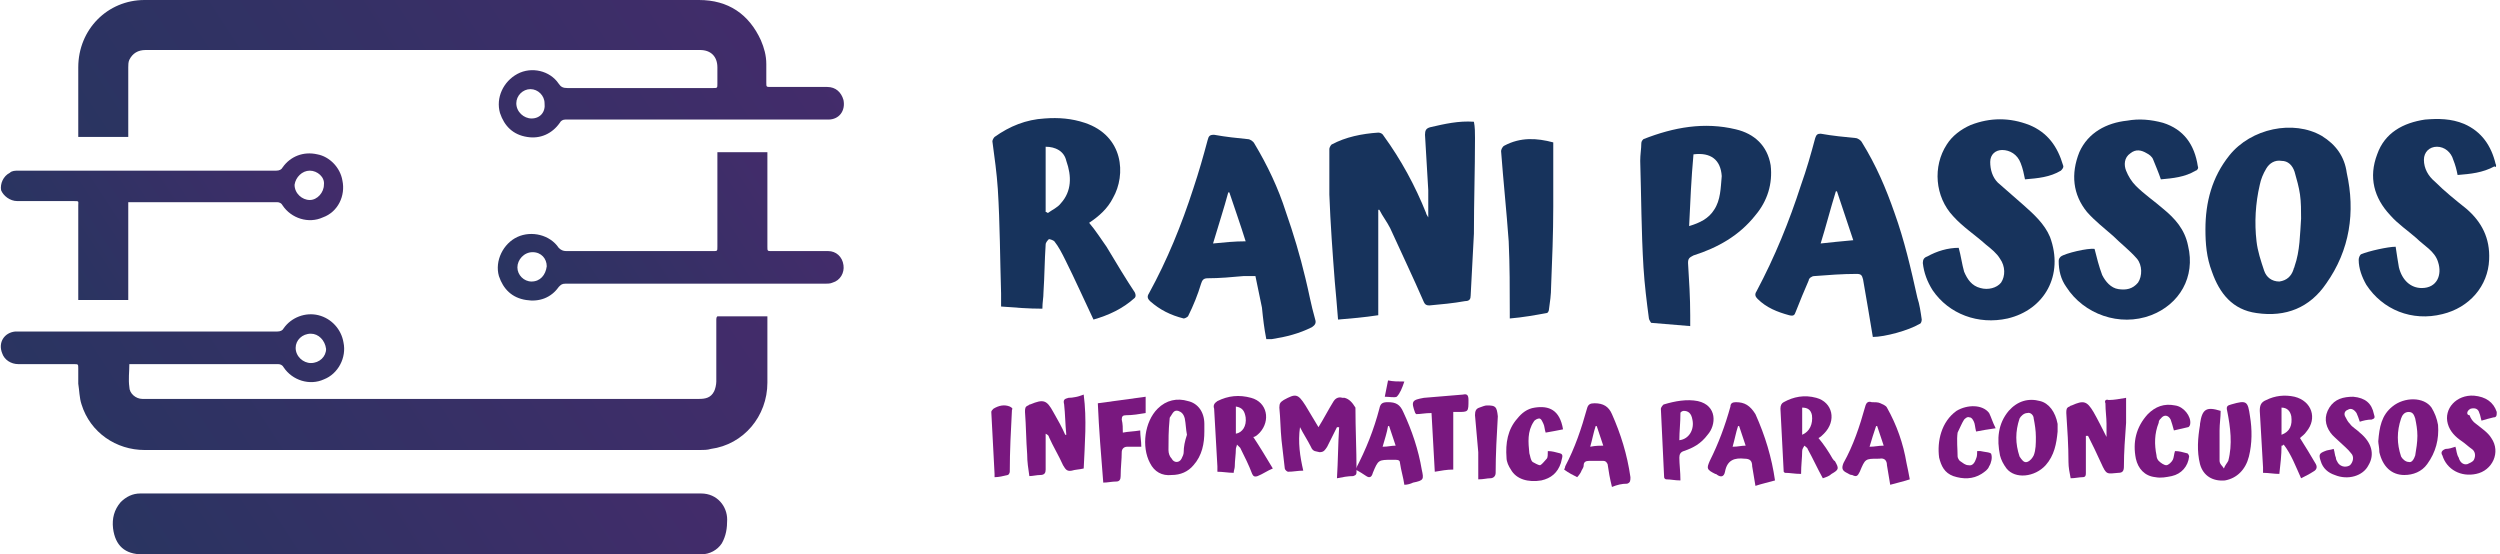 <?xml version="1.0" encoding="utf-8"?>
<!-- Generator: Adobe Illustrator 24.3.0, SVG Export Plug-In . SVG Version: 6.00 Build 0)  -->
<svg version="1.1" id="Camada_1" xmlns="http://www.w3.org/2000/svg" xmlns:xlink="http://www.w3.org/1999/xlink" x="0px" y="0px"
	 viewBox="0 0 230 51" style="enable-background:new 0 0 230 51;" xml:space="preserve">
<style type="text/css">
	.st0{fill:none;}
	.st1{fill:url(#SVGID_1_);}
	.st2{fill:url(#SVGID_2_);}
	.st3{fill:url(#SVGID_3_);}
	.st4{fill:url(#SVGID_4_);}
	.st5{fill:url(#SVGID_5_);}
	.st6{fill:#17335C;}
	.st7{fill:#79187F;}
</style>
<g>
	<path class="st0" d="M48.9,8.2c-0.7,0-1.3,0.6-1.3,1.3c0,0.7,0.6,1.4,1.4,1.4c0.7,0,1.3-0.6,1.3-1.4C50.2,8.8,49.7,8.2,48.9,8.2z"
		/>
	<path class="st0" d="M28.5,18.4c0.7,0,1.3-0.6,1.3-1.4c0-0.7-0.6-1.3-1.3-1.3c-0.7,0-1.3,0.6-1.4,1.3
		C27.2,17.8,27.8,18.4,28.5,18.4z"/>
	<path class="st0" d="M28.6,33.4c0.7,0,1.4-0.6,1.4-1.3c0-0.7-0.6-1.3-1.4-1.4c-0.7,0-1.3,0.6-1.4,1.3
		C27.2,32.8,27.8,33.4,28.6,33.4z"/>
	<path class="st0" d="M48.9,23.2c-0.7,0-1.4,0.6-1.4,1.4s0.6,1.3,1.3,1.3c0.8,0,1.3-0.6,1.3-1.4C50.2,23.8,49.7,23.2,48.9,23.2z"/>
	<linearGradient id="SVGID_1_" gradientUnits="userSpaceOnUse" x1="165.931" y1="-73.884" x2="16.12" y2="23.656">
		<stop  offset="1.000000e-04" style="stop-color:#751B7E"/>
		<stop  offset="1" style="stop-color:#2A3461"/>
		<stop  offset="1" style="stop-color:#2B3461"/>
	</linearGradient>
	<path class="st1" d="M11.8,12.2c0-2,0-4,0-6c0-0.2,0-0.5,0.1-0.7c0.3-0.6,0.8-0.9,1.5-0.9c10.2,0,20.4,0,30.6,0
		c6.8,0,13.6,0,20.4,0c1,0,1.6,0.6,1.6,1.6c0,0.5,0,1,0,1.5c0,0.4,0,0.4-0.4,0.4c-4.5,0-9,0-13.4,0c-0.4,0-0.6-0.1-0.8-0.4
		c-0.8-1.2-2.5-1.6-3.8-0.9c-1.3,0.7-2,2.2-1.6,3.6c0.4,1.2,1.2,2,2.5,2.2c1.2,0.2,2.3-0.3,3-1.3c0.1-0.2,0.3-0.3,0.5-0.3
		c8,0,15.9,0,23.8,0c0.1,0,0.3,0,0.4,0c1,0,1.6-0.8,1.4-1.8C77.4,8.5,76.9,8,76.1,8c-1.7,0-3.5,0-5.2,0c-0.4,0-0.4,0-0.4-0.4
		c0-0.6,0-1.1,0-1.7c0-0.8-0.2-1.5-0.5-2.2C68.9,1.3,67,0,64.3,0c-17,0-34,0-51,0C9.9,0,7.2,2.7,7.2,6.2c0,2,0,4,0,6.1
		c0,0.1,0,0.2,0,0.3c1.6,0,3.1,0,4.6,0C11.8,12.4,11.8,12.3,11.8,12.2z M48.9,10.9c-0.7,0-1.4-0.6-1.4-1.4c0-0.7,0.6-1.3,1.3-1.3
		c0.7,0,1.3,0.6,1.3,1.3C50.2,10.3,49.7,10.9,48.9,10.9z"/>
	<linearGradient id="SVGID_2_" gradientUnits="userSpaceOnUse" x1="162.645" y1="-47.989" x2="12.918" y2="49.497">
		<stop  offset="1.000000e-04" style="stop-color:#751B7E"/>
		<stop  offset="1" style="stop-color:#2A3461"/>
		<stop  offset="1" style="stop-color:#2B3461"/>
	</linearGradient>
	<path class="st2" d="M65.9,29.4c0,1.9,0,3.8,0,5.7c0,0.3-0.1,0.7-0.2,0.9c-0.3,0.6-0.8,0.7-1.4,0.7c-16.9,0-33.9,0-50.8,0
		c-0.1,0-0.3,0-0.4,0c-0.6,0-1.2-0.5-1.2-1.1c-0.1-0.7,0-1.4,0-2.1c0.1,0,0.2,0,0.4,0c4.4,0,8.9,0,13.3,0c0.2,0,0.4,0.1,0.5,0.3
		c0.8,1.2,2.4,1.7,3.7,1.1c1.3-0.5,2.1-2,1.8-3.4c-0.2-1.2-1.1-2.2-2.3-2.5c-1.2-0.3-2.5,0.2-3.2,1.2c-0.1,0.2-0.3,0.3-0.6,0.3
		c-7.9,0-15.7,0-23.6,0c-0.1,0-0.3,0-0.5,0c-1,0.1-1.6,1-1.2,2c0.2,0.6,0.8,1,1.5,1c1.7,0,3.4,0,5.1,0c0.4,0,0.4,0,0.4,0.4
		c0,0.5,0,0.9,0,1.4c0.1,0.6,0.1,1.3,0.3,1.9c0.8,2.6,3.2,4.2,5.8,4.2c17,0,34.1,0,51.1,0c0.3,0,0.7,0,1-0.1c3-0.4,5.2-3,5.2-6.1
		c0-1.9,0-3.9,0-5.8c0-0.1,0-0.2,0-0.3c-1.6,0-3.1,0-4.6,0C65.9,29.2,65.9,29.3,65.9,29.4z M28.6,30.7c0.7,0,1.3,0.6,1.4,1.4
		c0,0.7-0.6,1.3-1.4,1.3c-0.7,0-1.4-0.6-1.4-1.4C27.2,31.3,27.8,30.7,28.6,30.7z"/>
	<linearGradient id="SVGID_3_" gradientUnits="userSpaceOnUse" x1="138.653" y1="-16.791" x2="19.422" y2="60.839">
		<stop  offset="1.000000e-04" style="stop-color:#751B7E"/>
		<stop  offset="1" style="stop-color:#2A3461"/>
		<stop  offset="1" style="stop-color:#2B3461"/>
	</linearGradient>
	<path class="st3" d="M64.5,45.4c-5.6,0-11.1,0-16.7,0c-11.6,0-23.3,0-34.9,0c-0.7,0-1.3,0.3-1.8,0.8c-0.6,0.7-0.8,1.5-0.7,2.4
		c0.2,1.6,1.1,2.4,2.7,2.4c8.5,0,17,0,25.6,0c4.6,0,9.3,0,13.9,0c4,0,8,0,11.9,0c0.8,0,1.5-0.4,1.9-1c0.4-0.7,0.5-1.4,0.5-2.2
		C66.9,46.6,66,45.4,64.5,45.4z"/>
	<linearGradient id="SVGID_4_" gradientUnits="userSpaceOnUse" x1="117.775" y1="-12.387" x2="50.514" y2="31.406">
		<stop  offset="1.000000e-04" style="stop-color:#751B7E"/>
		<stop  offset="1" style="stop-color:#2A3461"/>
		<stop  offset="1" style="stop-color:#2B3461"/>
	</linearGradient>
	<path class="st4" d="M76.2,23.1c-1.7,0-3.5,0-5.2,0c-0.4,0-0.4,0-0.4-0.4c0-2.8,0-5.5,0-8.3c0-0.1,0-0.2,0-0.4c-1.5,0-3.1,0-4.6,0
		c0,0.1,0,0.3,0,0.4c0,2.8,0,5.5,0,8.3c0,0.4,0,0.4-0.4,0.4c-4.5,0-9,0-13.5,0c-0.3,0-0.5-0.1-0.7-0.3c-0.8-1.2-2.5-1.6-3.8-1
		c-1.3,0.6-2.1,2.2-1.7,3.6c0.4,1.2,1.2,2,2.5,2.2c1.2,0.2,2.3-0.2,3-1.2c0.2-0.2,0.3-0.3,0.6-0.3c8,0,15.9,0,23.9,0
		c0.2,0,0.5,0,0.7-0.1c0.7-0.2,1.1-0.9,1-1.6C77.5,23.6,76.9,23.1,76.2,23.1z M48.9,25.9c-0.7,0-1.3-0.6-1.3-1.3s0.6-1.4,1.4-1.4
		s1.3,0.6,1.3,1.3C50.2,25.3,49.7,25.9,48.9,25.9z"/>
	<linearGradient id="SVGID_5_" gradientUnits="userSpaceOnUse" x1="72.069" y1="-19.135" x2="5.348" y2="24.306">
		<stop  offset="1.000000e-04" style="stop-color:#751B7E"/>
		<stop  offset="1" style="stop-color:#2A3461"/>
		<stop  offset="1" style="stop-color:#2B3461"/>
	</linearGradient>
	<path class="st5" d="M1.6,18.5c1.7,0,3.5,0,5.2,0c0.5,0,0.4,0,0.4,0.4c0,2.8,0,5.5,0,8.3c0,0.1,0,0.2,0,0.4c1.6,0,3.1,0,4.6,0
		c0-3,0-6,0-9c0.1,0,0.3,0,0.4,0c4.4,0,8.9,0,13.3,0c0.2,0,0.4,0.1,0.5,0.3c0.8,1.2,2.4,1.7,3.7,1.1c1.4-0.5,2.1-2,1.8-3.4
		c-0.2-1.2-1.2-2.2-2.3-2.4c-1.3-0.3-2.5,0.2-3.2,1.2c-0.1,0.2-0.3,0.3-0.6,0.3c-7.9,0-15.8,0-23.7,0c-0.3,0-0.6,0-0.8,0.2
		c-0.6,0.3-0.9,1-0.8,1.6C0.3,18,0.9,18.5,1.6,18.5z M28.5,15.7c0.7,0,1.4,0.6,1.3,1.3c0,0.7-0.6,1.4-1.3,1.4
		c-0.7,0-1.4-0.6-1.4-1.4C27.2,16.3,27.8,15.7,28.5,15.7z"/>
</g>
<g>
	<path class="st6" d="M131.6,11.7c-0.4,0.1-0.5,0.3-0.5,0.7c0.1,1.7,0.2,3.4,0.3,5.1c0,0.8,0,1.6,0,2.5c-0.1-0.2-0.2-0.3-0.2-0.4
		c-1-2.5-2.3-4.9-3.9-7.1c-0.1-0.2-0.3-0.3-0.5-0.3c-1.5,0.1-3,0.4-4.3,1.1c-0.1,0.1-0.2,0.3-0.2,0.4c0,1.4,0,2.8,0,4.2
		c0.1,2.7,0.3,5.4,0.5,8c0.1,1.1,0.2,2.2,0.3,3.5c1.2-0.1,2.4-0.2,3.7-0.4c0-3.3,0-6.5,0-9.7c0,0,0.1,0,0.1,0c0.3,0.6,0.7,1.1,1,1.7
		c1,2.2,2.1,4.5,3.1,6.8c0.1,0.2,0.2,0.3,0.5,0.3c1.1-0.1,2.2-0.2,3.3-0.4c0.4,0,0.5-0.2,0.5-0.5c0.1-1.9,0.2-3.8,0.3-5.7
		c0-2.9,0.1-5.9,0.1-8.8c0-0.5,0-1-0.1-1.5C134.2,11.1,132.9,11.4,131.6,11.7z"/>
	<path class="st6" d="M101.8,22.7c-0.5-0.7-1-1.5-1.6-2.2c0.9-0.6,1.7-1.3,2.2-2.3c1.2-2.1,1-5.7-2.6-6.9c-1.2-0.4-2.4-0.5-3.7-0.4
		c-1.7,0.1-3.2,0.7-4.6,1.7c-0.1,0.1-0.2,0.3-0.2,0.4c0.2,1.5,0.4,2.9,0.5,4.4c0.2,3.2,0.2,6.4,0.3,9.6c0,0.4,0,0.7,0,1.2
		c1.3,0.1,2.5,0.2,3.8,0.2c0-0.6,0.1-1,0.1-1.5c0.1-1.5,0.1-2.9,0.2-4.4c0-0.2,0.2-0.4,0.3-0.5c0.1,0,0.4,0.1,0.5,0.2
		c0.4,0.5,0.7,1.1,1,1.7c0.9,1.8,1.7,3.6,2.6,5.5c1.4-0.4,2.7-1,3.8-2c0.1-0.1,0.1-0.3,0-0.5C103.6,25.7,102.7,24.2,101.8,22.7z
		 M97.6,18.7c-0.3,0.4-0.8,0.6-1.2,0.9c0,0-0.1-0.1-0.2-0.1c0-2,0-4,0-6c0.9,0,1.7,0.4,1.9,1.3C98.6,16.2,98.6,17.6,97.6,18.7z"/>
	<path class="st6" d="M213.6,12.5c-2.6-1.5-6.5-0.7-8.5,1.8c-1.6,2-2.2,4.3-2.2,6.8c0,1.3,0.1,2.6,0.6,3.9c0.7,2,1.9,3.5,4.1,3.8
		c2.7,0.4,4.9-0.5,6.4-2.7c2.2-3.1,2.7-6.6,1.9-10.2C215.7,14.4,214.9,13.3,213.6,12.5z M211.1,24.5c0,0.1-0.1,0.2-0.1,0.3
		c-0.2,0.6-0.6,1-1.3,1.1c-0.7,0-1.2-0.4-1.4-1c-0.3-0.9-0.6-1.8-0.7-2.7c-0.2-1.7-0.1-3.5,0.3-5.2c0.1-0.5,0.3-1,0.6-1.5
		c0.3-0.5,0.8-0.8,1.4-0.7c0.6,0,1,0.4,1.2,1c0.2,0.7,0.4,1.4,0.5,2.1c0.1,0.7,0.1,1.5,0.1,2.2C211.6,21.5,211.6,23.1,211.1,24.5z"
		/>
	<path class="st6" d="M174.3,19.6c-0.8-2.3-1.7-4.4-3-6.5c-0.1-0.2-0.4-0.4-0.6-0.4c-1-0.1-2.1-0.2-3.2-0.4c-0.3,0-0.4,0.1-0.5,0.4
		c-0.4,1.5-0.8,2.9-1.3,4.3c-1.1,3.4-2.4,6.6-4.1,9.8c-0.2,0.3-0.1,0.5,0.1,0.7c0.8,0.8,1.8,1.2,2.9,1.5c0.4,0.1,0.5,0,0.6-0.3
		c0.4-1,0.8-2,1.2-2.9c0-0.2,0.3-0.4,0.5-0.4c1.3-0.1,2.6-0.2,3.9-0.2c0.4,0,0.5,0.1,0.6,0.5c0.3,1.7,0.6,3.5,0.9,5.3
		c1.1,0,3.3-0.6,4.3-1.2c0.1,0,0.2-0.2,0.2-0.4c-0.1-0.7-0.2-1.4-0.4-2C175.8,24.7,175.2,22.1,174.3,19.6z M167.5,22.4
		c0.5-1.6,0.9-3.2,1.4-4.8c0,0,0.1,0,0.1,0c0.5,1.5,1,3,1.5,4.5C169.4,22.2,168.4,22.3,167.5,22.4z"/>
	<path class="st6" d="M120.1,25.6c-0.5-2.1-1.1-4.1-1.8-6.1c-0.7-2.2-1.7-4.3-2.9-6.3c-0.1-0.2-0.4-0.4-0.6-0.4
		c-1-0.1-2-0.2-3.1-0.4c-0.4,0-0.5,0.1-0.6,0.5c-0.4,1.5-0.8,2.9-1.3,4.4c-1.1,3.4-2.4,6.6-4.1,9.7c-0.2,0.3-0.1,0.5,0.1,0.7
		c0.9,0.8,1.9,1.3,3.1,1.6c0.1,0,0.3-0.1,0.4-0.2c0.5-1,0.9-2,1.2-3c0.1-0.3,0.2-0.5,0.6-0.5c1.1,0,2.2-0.1,3.3-0.2
		c0.3,0,0.7,0,1.1,0c0.2,1,0.4,1.9,0.6,2.9c0.1,1,0.2,1.9,0.4,2.9c0.1,0,0.2,0,0.5,0c1.3-0.2,2.5-0.5,3.7-1.1
		c0.3-0.2,0.4-0.4,0.3-0.7C120.6,28,120.4,26.8,120.1,25.6z M111.6,22.4c0.5-1.7,1-3.2,1.4-4.7c0,0,0.1,0,0.1,0
		c0.5,1.5,1,2.9,1.5,4.5C113.6,22.2,112.6,22.3,111.6,22.4z"/>
	<path class="st6" d="M186.7,11.5c-1.8-0.7-3.6-0.7-5.4,0c-0.9,0.4-1.7,1-2.2,1.8c-1.3,2-1.1,4.8,0.6,6.6c0.9,1,2,1.7,3,2.6
		c0.5,0.4,1,0.8,1.3,1.3c0.5,0.7,0.5,1.6,0.1,2.2c-0.4,0.5-1.2,0.7-1.9,0.5c-0.8-0.2-1.2-0.8-1.5-1.5c-0.2-0.7-0.3-1.5-0.5-2.2
		c-1,0-2,0.3-2.9,0.8c-0.3,0.1-0.4,0.3-0.4,0.6c0.1,0.9,0.4,1.7,0.9,2.5c1.5,2.2,4.2,3.2,6.9,2.6c3.4-0.8,5.2-4,3.9-7.5
		c-0.5-1.2-1.5-2.1-2.4-2.9c-0.8-0.7-1.6-1.4-2.4-2.1c-0.5-0.5-0.7-1.2-0.7-1.9c0-0.7,0.5-1.1,1.1-1.1c0.7,0,1.4,0.4,1.7,1.2
		c0.2,0.5,0.3,1,0.4,1.5c1.2-0.1,2.3-0.2,3.3-0.8c0.1-0.1,0.3-0.3,0.2-0.5C189.3,13.5,188.4,12.2,186.7,11.5z"/>
	<path class="st6" d="M229.6,15.1c-0.4-1.7-1.3-3-2.9-3.7c-1.2-0.5-2.4-0.5-3.6-0.4c-2,0.3-3.7,1.2-4.4,3.2c-0.8,2.1-0.3,4,1.2,5.6
		c0.7,0.8,1.6,1.4,2.4,2.1c0.7,0.7,1.7,1.2,2,2.2c0.4,1.2-0.1,2.4-1.5,2.4c-1,0-1.8-0.7-2.1-1.9c-0.1-0.6-0.2-1.2-0.3-1.9
		c-0.7,0-2.5,0.4-3.2,0.7c-0.1,0.1-0.2,0.3-0.2,0.5c0,0.8,0.3,1.6,0.7,2.3c1.5,2.3,4.2,3.4,7,2.7c2.5-0.6,4.2-2.6,4.3-5
		c0.1-2-0.7-3.5-2.1-4.7c-1-0.8-2-1.6-2.9-2.5c-0.6-0.5-1-1.2-1-2c0-0.7,0.5-1.2,1.2-1.2c0.7,0,1.3,0.5,1.5,1.2
		c0.2,0.5,0.3,0.9,0.4,1.4c1.2-0.1,2.3-0.2,3.4-0.8C229.6,15.5,229.7,15.2,229.6,15.1z"/>
	<path class="st6" d="M199,11.3c-1.1-0.3-2.2-0.4-3.3-0.2c-1.9,0.2-3.6,1.1-4.4,2.9c-0.8,2-0.6,3.9,0.7,5.5c0.7,0.8,1.6,1.5,2.4,2.2
		c0.7,0.7,1.5,1.3,2.2,2.1c0.5,0.6,0.5,1.6,0.1,2.2c-0.5,0.6-1.1,0.7-1.8,0.6c-0.7-0.1-1.2-0.7-1.5-1.3c-0.3-0.8-0.5-1.6-0.7-2.4
		c-0.6-0.1-2.7,0.4-3.1,0.7c-0.1,0.1-0.2,0.2-0.2,0.4c0,0.9,0.2,1.7,0.7,2.4c1.6,2.5,4.9,3.7,7.8,2.6c2.6-1,4.1-3.5,3.4-6.4
		c-0.3-1.5-1.2-2.5-2.3-3.4c-0.8-0.7-1.7-1.3-2.5-2.1c-0.4-0.4-0.7-0.9-0.9-1.4c-0.2-0.5-0.2-1.2,0.4-1.6c0.5-0.4,1-0.3,1.5,0
		c0.2,0.1,0.5,0.3,0.6,0.6c0.2,0.5,0.5,1.2,0.7,1.8c1.1-0.1,2.2-0.2,3.2-0.8c0.1,0,0.3-0.2,0.2-0.4C201.9,13.3,200.9,11.9,199,11.3z
		"/>
	<path class="st6" d="M162.9,15.2c-0.3-1.8-1.5-2.9-3.2-3.3c-2.9-0.7-5.7-0.2-8.5,0.9c-0.1,0.1-0.2,0.2-0.2,0.4c0,0.5-0.1,1-0.1,1.6
		c0.1,3.3,0.1,6.5,0.3,9.8c0.1,1.6,0.3,3.2,0.5,4.7c0,0.1,0.2,0.4,0.2,0.4c1.2,0.1,2.4,0.2,3.6,0.3c0-0.5,0-0.7,0-1
		c0-1.6-0.1-3.2-0.2-4.8c0-0.4,0.1-0.5,0.5-0.7c2.2-0.7,4.2-1.8,5.7-3.7C162.6,18.5,163.1,16.9,162.9,15.2z M157.7,19.3
		c-0.5,0.8-1.3,1.2-2.3,1.5c0.1-2.2,0.2-4.4,0.4-6.6c1.6-0.2,2.5,0.5,2.6,2C158.3,17.3,158.3,18.4,157.7,19.3z"/>
	<path class="st6" d="M138.4,13.4c-0.2,0.1-0.3,0.4-0.3,0.5c0.2,2.7,0.5,5.5,0.7,8.3c0.1,2.2,0.1,4.4,0.1,6.6c0,0.1,0,0.2,0,0.5
		c1.2-0.1,2.3-0.3,3.4-0.5c0.1,0,0.2-0.2,0.2-0.3c0.1-0.7,0.2-1.4,0.2-2.1c0.1-2.5,0.2-4.9,0.2-7.4c0-2,0-3.9,0-5.9
		C141.4,12.7,139.9,12.6,138.4,13.4z"/>
</g>
<g>
	<path class="st7" d="M123.7,36.6c-0.1,0-0.2,0-0.2,0c-0.3-0.1-0.6,0-0.8,0.3c-0.5,0.8-0.9,1.6-1.4,2.4c-0.4-0.7-0.8-1.3-1.2-2
		c-0.7-1.1-0.9-1.1-2-0.5c-0.3,0.2-0.4,0.3-0.4,0.7c0.1,1,0.1,2,0.2,3c0.1,0.9,0.2,1.7,0.3,2.6c0,0.1,0.2,0.3,0.3,0.3
		c0.5,0,0.9-0.1,1.4-0.1c-0.3-1.3-0.5-2.6-0.3-4c0.3,0.6,0.7,1.2,1,1.8c0.2,0.5,0.5,0.4,0.8,0.5c0.4,0,0.5-0.2,0.7-0.5
		c0.3-0.6,0.6-1.2,0.9-1.8c0,0,0.1,0,0.2,0c-0.1,1.5-0.1,3.1-0.2,4.7c0.5-0.1,1-0.2,1.5-0.2c0.3-0.1,0.3-0.2,0.3-0.5
		c0-1.9-0.1-3.9-0.1-5.8C124.4,37,124.1,36.7,123.7,36.6z"/>
	<path class="st7" d="M193.7,37.1c0,0.7,0.1,1.3,0.1,1.9c0,0.4,0,0.7,0,1.2c-0.4-0.8-0.8-1.6-1.2-2.3c-0.6-1-0.9-1.1-2-0.6
		c0,0-0.1,0-0.2,0.1c-0.3,0.1-0.3,0.3-0.3,0.6c0.1,1.5,0.2,3,0.2,4.5c0,0.5,0.1,1,0.2,1.5c0.4,0,0.8-0.1,1.1-0.1
		c0.3,0,0.3-0.2,0.3-0.4c0-1,0-2,0-3c0-0.2,0-0.3,0-0.4c0.1,0,0.1,0,0.2,0c0.4,0.8,0.8,1.6,1.2,2.5c0.5,1.1,0.5,1,1.6,0.9
		c0.4,0,0.5-0.2,0.5-0.6c0-1.3,0.1-2.6,0.2-4c0-0.7,0-1.4,0-2.3c-0.6,0.1-1.1,0.2-1.6,0.2C193.7,36.7,193.6,36.9,193.7,37.1z"/>
	<path class="st7" d="M98.3,36.6c-0.4,0.1-0.5,0.2-0.4,0.6c0.1,0.9,0.1,1.8,0.2,2.8c0,0-0.1,0-0.1,0c-0.3-0.7-0.7-1.4-1.1-2.1
		c-0.6-1.1-0.9-1.2-2.1-0.7c0,0-0.1,0-0.2,0.1c-0.3,0.1-0.3,0.3-0.3,0.6c0.1,1.3,0.1,2.6,0.2,3.9c0,0.7,0.1,1.3,0.2,2
		c0.3,0,0.7-0.1,1-0.1c0.4,0,0.5-0.2,0.5-0.5c0-0.9,0-1.9,0-2.8c0-0.2,0-0.3,0-0.5c0.2,0.1,0.3,0.2,0.3,0.3c0.4,0.9,0.9,1.7,1.3,2.6
		c0.2,0.3,0.3,0.6,0.8,0.5c0.3-0.1,0.7-0.1,1.1-0.2c0.1-2.3,0.3-4.5,0-6.8C99.2,36.5,98.7,36.6,98.3,36.6z"/>
	<path class="st7" d="M211.6,40.3c0.2-0.2,0.4-0.3,0.6-0.6c1-1.2,0.5-2.8-1.1-3.2c-0.9-0.2-1.8-0.1-2.6,0.3c-0.5,0.2-0.6,0.5-0.6,1
		c0.1,1.7,0.2,3.5,0.3,5.2c0,0.2,0,0.3,0,0.5c0.5,0,1,0.1,1.5,0.1c0.1-0.9,0.2-1.7,0.2-2.6c0.1,0,0.1,0,0.2-0.1
		c0.7,0.9,1.1,2,1.6,3.1c0.4-0.2,0.8-0.4,1.1-0.6c0.4-0.2,0.4-0.5,0.2-0.8C212.6,41.9,212.1,41.1,211.6,40.3z M209.9,40
		c0-0.9,0-1.6,0-2.5c0.5,0,0.8,0.3,0.9,0.8C210.9,39.1,210.7,39.7,209.9,40z"/>
	<path class="st7" d="M115.9,39.8c1-1.1,0.7-2.8-0.8-3.2c-1.1-0.3-2.1-0.2-3.1,0.3c-0.3,0.2-0.4,0.4-0.3,0.7
		c0.1,1.8,0.2,3.6,0.3,5.3c0,0.2,0,0.3,0,0.5c0.5,0,1,0.1,1.5,0.1c0-0.2,0.1-0.4,0.1-0.6c0-0.5,0.1-1.1,0.1-1.6
		c0-0.1,0.1-0.3,0.1-0.4c0.1,0.1,0.2,0.2,0.3,0.3c0.4,0.8,0.8,1.6,1.1,2.4c0.1,0.2,0.2,0.3,0.5,0.2c0.5-0.2,0.9-0.5,1.4-0.7
		c-0.6-1-1.2-2-1.8-2.9C115.5,40.2,115.7,40,115.9,39.8z M113.7,39.9c0-0.8,0-1.6,0-2.5c0.6,0.1,0.8,0.4,0.9,1
		C114.7,39.2,114.3,39.8,113.7,39.9z"/>
	<path class="st7" d="M168.6,42.2c-0.4-0.7-0.8-1.3-1.3-1.9c0.2-0.1,0.3-0.2,0.5-0.4c1.2-1.2,0.8-2.9-0.7-3.3
		c-1.1-0.3-2.1-0.1-3,0.4c-0.2,0.1-0.3,0.3-0.3,0.6c0.1,2,0.2,3.9,0.3,5.8c0,0,0,0,0.1,0.1c0.5,0,0.9,0.1,1.5,0.1
		c0-0.8,0.1-1.5,0.1-2.1c0-0.2,0.1-0.3,0.2-0.5c0.1,0.1,0.3,0.2,0.3,0.3c0.5,0.9,0.9,1.8,1.4,2.7c0.3-0.1,0.6-0.2,0.8-0.4
		c0.7-0.4,0.7-0.5,0.3-1.2C168.7,42.4,168.7,42.3,168.6,42.2z M165.8,40c0-0.8,0-1.6,0-2.5c0.5,0,0.8,0.2,0.9,0.7
		C166.8,39,166.5,39.7,165.8,40z"/>
	<path class="st7" d="M205.3,37.2c-0.4,0.1-0.5,0.2-0.4,0.6c0.3,1.5,0.5,3.1,0.1,4.6c-0.1,0.2-0.3,0.4-0.4,0.7
		c-0.1-0.2-0.4-0.4-0.4-0.7c0-1,0-1.9,0-2.8c0-0.6,0.1-1.2,0.1-1.8c-1.3-0.4-1.7-0.2-1.9,1.2c0,0,0,0.1,0,0.1
		c-0.2,1.2-0.3,2.4,0,3.6c0.3,1.1,1.2,1.6,2.3,1.5c1.1-0.2,1.9-1,2.2-2.2c0.3-1.2,0.3-2.5,0.1-3.7C206.8,36.9,206.7,36.8,205.3,37.2
		z"/>
	<path class="st7" d="M109.3,36.9c-1-0.3-2-0.1-2.8,0.7c-1.2,1.2-1.5,3.5-0.7,5c0.4,0.8,1.1,1.2,2,1.1c0.8,0,1.5-0.3,2-0.9
		c0.8-0.9,1-2,1-3.1c0-0.2,0-0.5,0-0.7C110.8,37.9,110.2,37.1,109.3,36.9z M108.9,41.6c0,0.2-0.1,0.4-0.2,0.6
		c-0.2,0.4-0.7,0.4-0.9,0c-0.2-0.2-0.3-0.5-0.3-0.8c0-0.9,0-1.8,0.1-2.8c0-0.1,0-0.2,0.1-0.3c0.2-0.3,0.3-0.6,0.7-0.5
		c0.3,0.1,0.5,0.3,0.6,0.7c0.1,0.5,0.1,1,0.2,1.5C109,40.6,108.9,41.1,108.9,41.6z"/>
	<path class="st7" d="M187.7,36.9c-1.1-0.3-2.1,0-2.9,0.9c-1,1.2-1.1,2.6-0.8,4.1c0.1,0.4,0.3,0.8,0.6,1.2c0.8,1,2.6,0.8,3.6-0.3
		c0.8-0.9,1-2,1.1-3.1c0-0.3,0-0.5,0-0.7C189.1,37.9,188.5,37.1,187.7,36.9z M187.1,41.9c-0.1,0.2-0.3,0.5-0.6,0.6
		c-0.3,0.1-0.5-0.2-0.7-0.5c-0.4-1.2-0.4-2.3,0-3.5c0.1-0.2,0.4-0.5,0.7-0.5c0.3-0.1,0.6,0.2,0.6,0.5c0.1,0.5,0.2,1.1,0.2,1.7
		C187.3,40.8,187.3,41.4,187.1,41.9z"/>
	<path class="st7" d="M223.7,37.5c-0.7-1-2.5-1-3.6-0.1c-1,0.8-1.2,1.9-1.3,3.2c0,0.2,0.1,0.6,0.1,1c0.3,1.3,1.1,2.1,2.3,2.1
		c0.8,0,1.6-0.3,2.1-1c0.8-1.1,1.1-2.3,1-3.6C224.2,38.5,224,38,223.7,37.5z M222.2,41.9c-0.1,0.3-0.3,0.7-0.6,0.6
		c-0.3,0-0.6-0.3-0.7-0.5c-0.4-1.2-0.4-2.3,0-3.5c0.1-0.3,0.3-0.6,0.7-0.6c0.4,0,0.5,0.3,0.6,0.6c0.1,0.5,0.2,1,0.2,1.6
		C222.4,40.7,222.3,41.3,222.2,41.9z"/>
	<path class="st7" d="M173.6,37.5c-0.1-0.2-0.4-0.3-0.6-0.4c-0.2-0.1-0.5-0.1-0.8-0.1c-0.3-0.1-0.5,0-0.6,0.4
		c-0.5,1.8-1.1,3.6-2,5.2c-0.2,0.5-0.1,0.7,0.3,0.9c0.2,0.1,0.3,0.2,0.5,0.2c0.4,0.2,0.5,0.1,0.7-0.3c0.5-1.2,0.5-1.2,1.7-1.2
		c0,0,0,0,0.1,0c0.5-0.1,0.7,0.2,0.7,0.6c0.1,0.6,0.2,1.2,0.3,1.8c0.7-0.2,1.2-0.3,1.8-0.5c-0.1-0.6-0.2-1-0.3-1.5
		C175.1,40.8,174.5,39.1,173.6,37.5z M172,41.1c0.2-0.7,0.4-1.3,0.6-1.9c0,0,0,0,0.1,0c0.2,0.6,0.4,1.2,0.6,1.8
		C172.8,41,172.5,41.1,172,41.1z"/>
	<path class="st7" d="M129.1,37.9c-0.3-0.7-0.7-0.9-1.4-0.9c-0.5,0-0.7,0.1-0.8,0.6c-0.5,1.9-1.2,3.7-2.2,5.6c0.4,0.2,0.7,0.4,1,0.6
		c0.3,0.2,0.5,0.1,0.6-0.3c0.5-1.2,0.5-1.2,1.8-1.2c0.1,0,0.2,0,0.3,0c0.3,0,0.4,0.1,0.4,0.3c0.1,0.7,0.3,1.3,0.4,2
		c0.3,0,0.6-0.1,0.8-0.2c1-0.2,1-0.3,0.8-1.2C130.5,41.4,129.9,39.6,129.1,37.9z M127.2,41.1c0.2-0.7,0.4-1.3,0.5-1.9
		c0,0,0.1,0,0.1,0c0.2,0.6,0.4,1.2,0.6,1.8C128,41,127.7,41.1,127.2,41.1z"/>
	<path class="st7" d="M159.7,37c-0.3,0-0.5,0.1-0.5,0.4c-0.5,1.8-1.1,3.4-1.9,5c-0.3,0.7-0.3,0.8,0.5,1.2c0,0,0.1,0,0.2,0.1
		c0.3,0.2,0.6,0.2,0.7-0.3c0.2-1.1,0.9-1.3,1.8-1.2c0.5,0,0.7,0.2,0.7,0.7c0.1,0.6,0.2,1.2,0.3,1.8c0.6-0.2,1.1-0.3,1.8-0.5
		c-0.3-2.1-0.9-4.1-1.8-6.1C161,37.3,160.5,37,159.7,37z M159.4,41.1c0.2-0.7,0.3-1.3,0.5-1.9c0,0,0.1,0,0.1,0
		c0.2,0.6,0.4,1.2,0.6,1.8C160.2,41,159.9,41.1,159.4,41.1z"/>
	<path class="st7" d="M148.3,38.1c-0.3-0.7-0.8-1-1.6-1c-0.4,0-0.6,0.1-0.7,0.5c-0.5,1.8-1.1,3.6-2,5.3c0,0.1-0.1,0.3-0.1,0.3
		c0.4,0.3,0.8,0.5,1.2,0.7c0,0,0.3-0.3,0.4-0.6c0.1-0.2,0.2-0.3,0.2-0.5c0-0.3,0.2-0.4,0.5-0.4c0.5,0,0.9,0,1.3,0
		c0.2,0,0.3,0.1,0.4,0.3c0.1,0.7,0.2,1.3,0.4,2.1c0.5-0.2,0.9-0.3,1.4-0.3c0.3-0.1,0.3-0.3,0.3-0.6
		C149.7,41.8,149.1,39.9,148.3,38.1z M146.3,41.1c0.2-0.7,0.3-1.3,0.5-1.9c0,0,0.1,0,0.1,0c0.2,0.6,0.4,1.2,0.6,1.8
		C147.2,41,146.8,41,146.3,41.1z"/>
	<path class="st7" d="M227.3,37.6c0.4-0.1,0.7,0,0.8,0.4c0.1,0.2,0.1,0.4,0.2,0.7c0.3-0.1,0.7-0.2,1.1-0.3c0.3,0,0.3-0.2,0.3-0.5
		c-0.3-0.9-1-1.4-2.1-1.5c-1.6-0.1-2.8,1.2-2.4,2.6c0.2,0.7,0.7,1.2,1.3,1.6c0.3,0.2,0.6,0.5,0.9,0.7s0.4,0.6,0.2,1
		c-0.1,0.2-0.4,0.3-0.6,0.4c-0.4,0.1-0.7-0.2-0.8-0.6c-0.2-0.3-0.2-0.7-0.3-1c-0.3,0.1-0.6,0.2-0.9,0.2c-0.3,0.1-0.5,0.3-0.3,0.6
		c0.4,1.3,1.7,2,3.1,1.7c1.5-0.3,2.3-2,1.4-3.3c-0.3-0.5-0.9-0.9-1.4-1.3c-0.3-0.2-0.5-0.5-0.6-0.8
		C226.9,38.2,226.9,37.8,227.3,37.6z"/>
	<path class="st7" d="M216.5,36.5c-0.9,0-1.7,0.2-2.2,1c-0.5,0.8-0.4,1.6,0.1,2.3c0.2,0.3,0.6,0.6,0.9,0.9c0.3,0.3,0.7,0.6,1,1
		c0.3,0.3,0.2,0.8-0.1,1.1c-0.3,0.2-0.8,0.2-1.1-0.2c-0.1-0.2-0.2-0.3-0.2-0.5c-0.1-0.2-0.1-0.5-0.2-0.8c-0.3,0.1-0.6,0.1-0.8,0.2
		c-0.5,0.2-0.6,0.3-0.4,0.9c0.2,0.7,0.7,1.1,1.3,1.3c1.2,0.5,2.6,0.1,3.1-0.9c0.6-1,0.3-2.1-0.8-3c-0.3-0.3-0.7-0.5-0.9-0.8
		c-0.2-0.2-0.3-0.4-0.4-0.6c-0.2-0.3-0.1-0.6,0.2-0.7c0.3-0.2,0.6,0,0.8,0.3c0.1,0.2,0.2,0.5,0.3,0.8c0.3-0.1,0.7-0.2,1.1-0.2
		c0.3-0.1,0.3-0.2,0.2-0.5C218.2,37.1,217.6,36.6,216.5,36.5z"/>
	<path class="st7" d="M156.2,36.9c-1-0.2-2.1,0-3.1,0.3c-0.1,0-0.3,0.3-0.3,0.4c0.1,2.1,0.2,4.2,0.3,6.3c0,0.1,0.1,0.2,0.2,0.2
		c0.4,0,0.8,0.1,1.3,0.1c0-0.8-0.1-1.5-0.1-2.1c0-0.3,0.1-0.5,0.4-0.6c0.9-0.3,1.6-0.7,2.2-1.5C157.9,39.1,158,37.3,156.2,36.9z
		 M154.5,40.5c0-0.8,0.1-1.6,0.1-2.5c0-0.1,0.2-0.2,0.3-0.2c0.4,0,0.7,0.2,0.8,0.8C155.9,39.5,155.4,40.4,154.5,40.5z"/>
	<path class="st7" d="M101.5,44.4c0.4,0,0.8-0.1,1.2-0.1c0.3,0,0.4-0.2,0.4-0.5c0-0.8,0.1-1.5,0.1-2.2c0-0.3,0.2-0.5,0.5-0.5
		c0.4,0,0.8,0,1.3,0c0-0.5-0.1-1-0.1-1.5c-0.6,0.1-1.1,0.1-1.6,0.2c0-0.4,0-0.8-0.1-1.2c0-0.3,0.1-0.4,0.4-0.4
		c0.6,0,1.2-0.1,1.8-0.2c0-0.5,0-1,0-1.5c-1.5,0.2-2.9,0.4-4.4,0.6C101.1,39.5,101.3,41.9,101.5,44.4z"/>
	<path class="st7" d="M143.5,41.7c-0.4-0.1-0.7-0.2-1.1-0.2c0,0.3,0,0.6-0.1,0.7c-0.2,0.2-0.4,0.5-0.6,0.6c-0.2,0-0.5-0.2-0.7-0.3
		c-0.2-0.2-0.2-0.5-0.3-0.8c-0.1-1-0.2-2,0.4-2.9c0.1-0.2,0.4-0.3,0.5-0.3c0.2,0,0.3,0.3,0.4,0.5c0.1,0.2,0.1,0.5,0.2,0.8
		c0.6-0.1,1.1-0.2,1.6-0.3c-0.3-1.8-1.3-2.2-2.6-2c-0.7,0.1-1.2,0.5-1.6,1c-0.9,1-1.1,2.3-1,3.6c0,0.4,0.2,0.8,0.4,1.1
		c0.5,0.9,1.6,1.2,2.8,1c0.9-0.2,1.5-0.7,1.8-1.6C143.7,42.1,143.9,41.8,143.5,41.7z"/>
	<path class="st7" d="M180.7,38.6c0.1-0.1,0.3-0.3,0.5-0.2c0.2,0,0.3,0.2,0.4,0.4c0.1,0.2,0.1,0.5,0.2,0.9c0.5-0.1,1.1-0.2,1.8-0.3
		c-0.3-0.6-0.4-1-0.6-1.4c-0.6-0.8-2-0.8-3-0.2c-1.4,1-1.8,2.8-1.6,4.3c0.2,0.8,0.5,1.4,1.3,1.7c0.9,0.3,1.8,0.3,2.6-0.2
		c0.3-0.2,0.6-0.4,0.7-0.7c0.2-0.3,0.3-0.8,0.2-1.1c0-0.2-0.6-0.2-1-0.3c-0.1,0-0.2,0-0.3,0c0,0.2,0,0.5-0.1,0.7
		c-0.1,0.3-0.3,0.7-0.7,0.6c-0.3,0-0.5-0.2-0.8-0.4c-0.1-0.1-0.2-0.3-0.2-0.4c0-0.7-0.1-1.5,0-2.2C180.3,39.4,180.5,38.9,180.7,38.6
		z"/>
	<path class="st7" d="M200.1,37.3c-1-0.2-1.8,0.1-2.5,0.8c-1.1,1.2-1.4,2.6-1.1,4.1c0.2,0.9,0.8,1.6,1.8,1.7c0.5,0.1,1,0,1.5-0.1
		c0.9-0.2,1.5-0.9,1.6-1.8c0-0.1-0.1-0.3-0.2-0.3c-0.4-0.1-0.7-0.2-1.1-0.2c-0.1,0.3-0.1,0.6-0.2,0.8c-0.1,0.2-0.4,0.5-0.6,0.5
		c-0.2,0-0.5-0.2-0.7-0.4c-0.1-0.1-0.2-0.3-0.2-0.5c-0.2-1-0.2-2,0.2-3c0-0.2,0.1-0.3,0.2-0.4c0.3-0.4,0.7-0.3,0.9,0.1
		c0.1,0.3,0.2,0.6,0.3,1c0.4-0.1,0.9-0.2,1.3-0.3c0.1,0,0.2-0.2,0.2-0.3C201.6,38.3,200.9,37.4,200.1,37.3z"/>
	<path class="st7" d="M134.6,36.3c-1.2,0.1-2.4,0.2-3.6,0.3c-1.1,0.2-1.2,0.3-0.8,1.4c0,0,0,0,0.1,0.1c0.4,0,0.8-0.1,1.4-0.1
		c0.1,1.8,0.2,3.6,0.3,5.4c0.6-0.1,1.1-0.2,1.7-0.2c0-1.8,0-3.6,0-5.3c0.2,0,0.3,0,0.4,0c1,0,1,0,1-1.1
		C135.1,36.4,135,36.2,134.6,36.3z"/>
	<path class="st7" d="M92.9,37.4c-0.5-0.2-1-0.1-1.5,0.2c-0.1,0.1-0.2,0.2-0.2,0.3c0.1,1.9,0.2,3.8,0.3,5.7c0,0.1,0,0.2,0,0.3
		c0.4,0,0.8-0.1,1.2-0.2c0.1,0,0.2-0.2,0.2-0.3c0-1.9,0.1-3.8,0.2-5.7C93.2,37.6,93.1,37.5,92.9,37.4z"/>
	<path class="st7" d="M136.8,37.3c-0.2,0-0.4,0.1-0.7,0.2c-0.3,0.1-0.4,0.3-0.4,0.7c0.1,1.1,0.2,2.3,0.3,3.4c0,0.8,0,1.6,0,2.5
		c0.5,0,0.8-0.1,1.1-0.1c0.3,0,0.5-0.2,0.5-0.5c0-1.7,0.1-3.5,0.2-5.2C137.7,37.4,137.6,37.3,136.8,37.3z"/>
	<path class="st7" d="M128.5,36.5c0.3-0.3,0.5-0.8,0.7-1.4c-0.6,0-1,0-1.5-0.1c-0.1,0.5-0.2,1-0.3,1.5
		C127.8,36.5,128.3,36.6,128.5,36.5z"/>
</g>
</svg>
